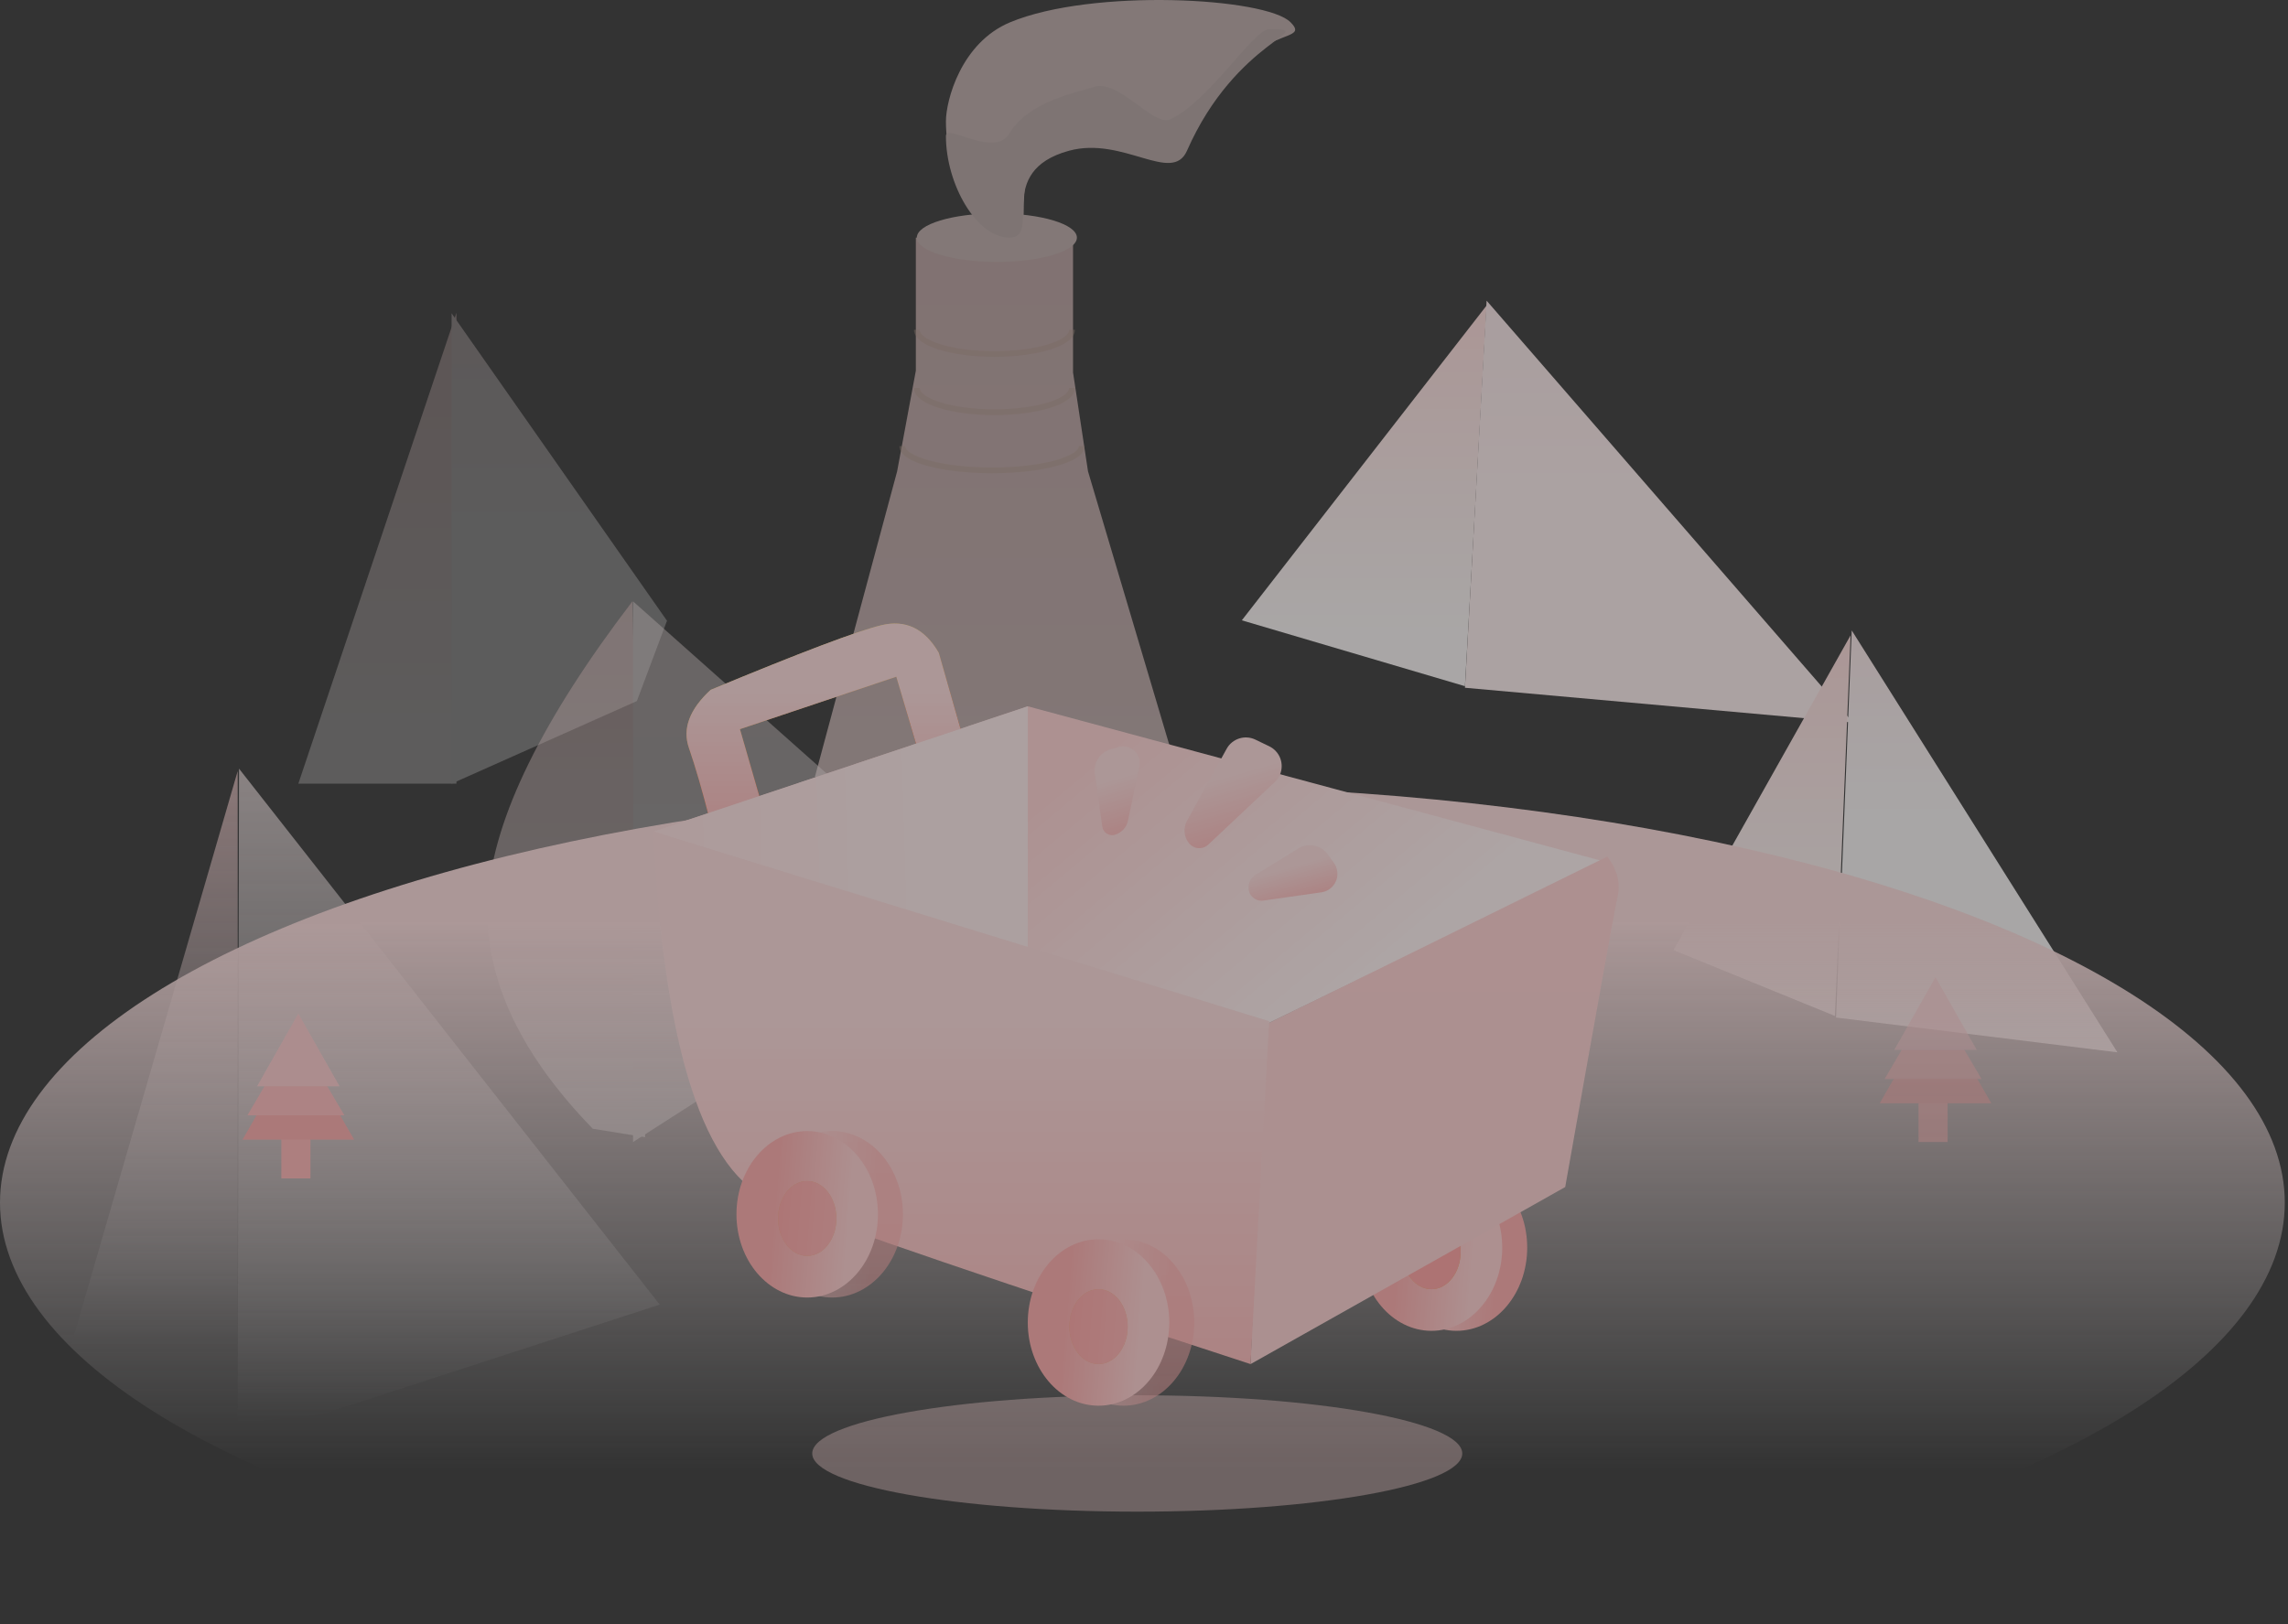 <?xml version="1.0" encoding="UTF-8"?>
<svg width="200px" height="142px" viewBox="0 0 200 142" version="1.1" xmlns="http://www.w3.org/2000/svg" xmlns:xlink="http://www.w3.org/1999/xlink">
    <rect x="0" y="0" width="200" height="142" fill="#333333" stroke="none"/>
    <title>缺省页-无购物车</title>
    <defs>
        <linearGradient x1="50%" y1="0%" x2="50%" y2="86.071%" id="linearGradient-1">
            <stop stop-color="#FBD3D2" offset="0%"></stop>
            <stop stop-color="#F8F4F3" offset="100%"></stop>
        </linearGradient>
        <linearGradient x1="50%" y1="0%" x2="50%" y2="43.91%" id="linearGradient-2">
            <stop stop-color="#F8E5E6" offset="0%"></stop>
            <stop stop-color="#F6F3F3" offset="100%"></stop>
        </linearGradient>
        <linearGradient x1="50%" y1="0%" x2="50%" y2="86.071%" id="linearGradient-3">
            <stop stop-color="#FBD9D8" offset="0%"></stop>
            <stop stop-color="#F8F4F3" offset="100%"></stop>
        </linearGradient>
        <linearGradient x1="50%" y1="0%" x2="50%" y2="43.91%" id="linearGradient-4">
            <stop stop-color="#F8E5E6" offset="0%"></stop>
            <stop stop-color="#FCECEC" offset="100%"></stop>
        </linearGradient>
        <linearGradient x1="50%" y1="0%" x2="50%" y2="86.071%" id="linearGradient-5">
            <stop stop-color="#FBD9D8" offset="0%"></stop>
            <stop stop-color="#F8F4F3" offset="100%"></stop>
        </linearGradient>
        <linearGradient x1="50%" y1="0%" x2="50%" y2="43.91%" id="linearGradient-6">
            <stop stop-color="#F8E5E6" offset="0%"></stop>
            <stop stop-color="#F6F3F3" offset="100%"></stop>
        </linearGradient>
        <linearGradient x1="50%" y1="0%" x2="50%" y2="100%" id="linearGradient-7">
            <stop stop-color="#FCD5D4" offset="0%"></stop>
            <stop stop-color="#FEE2E0" offset="100%"></stop>
        </linearGradient>
        <linearGradient x1="50%" y1="0%" x2="50%" y2="88.027%" id="linearGradient-8">
            <stop stop-color="#FCD0D0" offset="0%"></stop>
            <stop stop-color="#F3F4F8" stop-opacity="0" offset="100%"></stop>
        </linearGradient>
        <linearGradient x1="50%" y1="0%" x2="50%" y2="100%" id="linearGradient-9">
            <stop stop-color="#F8E8E8" offset="0%"></stop>
            <stop stop-color="#F4F5F6" stop-opacity="0" offset="100%"></stop>
        </linearGradient>
        <linearGradient x1="50%" y1="0%" x2="50%" y2="88.027%" id="linearGradient-10">
            <stop stop-color="#FCD1D0" offset="0%"></stop>
            <stop stop-color="#F8F4F3" offset="100%"></stop>
        </linearGradient>
        <linearGradient x1="50%" y1="0%" x2="50%" y2="100%" id="linearGradient-11">
            <stop stop-color="#F8E8E8" offset="0%"></stop>
            <stop stop-color="#F6F4F4" offset="100%"></stop>
        </linearGradient>
        <linearGradient x1="51.503%" y1="16.148%" x2="51.503%" y2="82.064%" id="linearGradient-12">
            <stop stop-color="#FCDBDB" offset="0%"></stop>
            <stop stop-color="#F6F3F4" stop-opacity="0" offset="100%"></stop>
        </linearGradient>
        <linearGradient x1="39.203%" y1="23.554%" x2="58.614%" y2="69.929%" id="linearGradient-13">
            <stop stop-color="#FFCE5A" offset="0%"></stop>
            <stop stop-color="#FD5902" offset="100%"></stop>
        </linearGradient>
        <linearGradient x1="50%" y1="34.043%" x2="50%" y2="100%" id="linearGradient-14">
            <stop stop-color="#FDDBDB" offset="0%"></stop>
            <stop stop-color="#FEB9B9" offset="100%"></stop>
        </linearGradient>
        <path d="M6.702,16.83 L4.759,10.116 L18.427,5.531 L20.26,11.746 L24.101,10.298 L22.142,3.438 C20.908,1.315 19.229,0.513 17.106,1.032 C14.983,1.551 10.014,3.434 2.198,6.681 C0.354,8.385 -0.28,10.074 0.297,11.746 C0.873,13.419 1.507,15.617 2.198,18.341 L6.702,16.83 Z" id="path-15"></path>
        <linearGradient x1="24.931%" y1="71.44%" x2="76.987%" y2="76.338%" id="linearGradient-16">
            <stop stop-color="#FFCECE" offset="0%"></stop>
            <stop stop-color="#FEA9A9" offset="100%"></stop>
        </linearGradient>
        <linearGradient x1="24.931%" y1="71.44%" x2="76.987%" y2="76.338%" id="linearGradient-17">
            <stop stop-color="#FEA9A9" offset="0%"></stop>
            <stop stop-color="#FFCECE" offset="100%"></stop>
        </linearGradient>
        <linearGradient x1="36.947%" y1="40.876%" x2="84.738%" y2="59.885%" id="linearGradient-18">
            <stop stop-color="#FFD1D1" offset="0%"></stop>
            <stop stop-color="#FFF1F1" offset="100%"></stop>
        </linearGradient>
        <linearGradient x1="9.311%" y1="36.081%" x2="78.084%" y2="34.717%" id="linearGradient-19">
            <stop stop-color="#FFE1E1" offset="0%"></stop>
            <stop stop-color="#FEEAEA" offset="100%"></stop>
        </linearGradient>
        <linearGradient x1="54.114%" y1="18.983%" x2="54.114%" y2="81.145%" id="linearGradient-20">
            <stop stop-color="#FFCFCF" offset="0%"></stop>
            <stop stop-color="#FBCFCF" offset="100%"></stop>
        </linearGradient>
        <linearGradient x1="50%" y1="34.043%" x2="50%" y2="100%" id="linearGradient-21">
            <stop stop-color="#FDDBDB" offset="0%"></stop>
            <stop stop-color="#FEB9B9" offset="100%"></stop>
        </linearGradient>
        <linearGradient x1="50%" y1="34.043%" x2="50%" y2="100%" id="linearGradient-22">
            <stop stop-color="#FDDBDB" offset="0%"></stop>
            <stop stop-color="#FEB9B9" offset="100%"></stop>
        </linearGradient>
        <linearGradient x1="50%" y1="34.043%" x2="50%" y2="100%" id="linearGradient-23">
            <stop stop-color="#FDDBDB" offset="0%"></stop>
            <stop stop-color="#FEB9B9" offset="100%"></stop>
        </linearGradient>
        <linearGradient x1="50%" y1="34.043%" x2="50%" y2="100%" id="linearGradient-24">
            <stop stop-color="#FDDBDB" offset="0%"></stop>
            <stop stop-color="#FEB9B9" offset="100%"></stop>
        </linearGradient>
    </defs>
    <g id="3-我的" stroke="none" stroke-width="1" fill="none" fill-rule="evenodd" opacity="0.6">
        <g id="3-2-0购物车-暂无" transform="translate(-88, -301)">
            <g id="缺省页-无购物车" transform="translate(88, 301)">
                <g id="编组-4">
                    <g id="编组-14" opacity="0.353" transform="translate(26.078, 27.35)" fill-rule="nonzero">
                        <polygon id="矩形" fill="url(#linearGradient-1)" points="-4.66999819e-14 41.173 13.821 1.92825732e-13 13.821 41.173"></polygon>
                        <polygon id="矩形备份-12" fill="url(#linearGradient-2)" points="13.397 0.042 32.226 26.926 29.593 33.948 13.397 41.173"></polygon>
                    </g>
                    <g id="编组-14备份-5" transform="translate(108.551, 26.29)" fill-rule="nonzero">
                        <polygon id="矩形" fill="url(#linearGradient-3)" points="-8.30943933e-14 27.95 21.397 0.424 19.505 33.71"></polygon>
                        <polygon id="矩形备份-12" fill="url(#linearGradient-4)" points="21.397 0 53.428 36.89 19.505 33.846"></polygon>
                    </g>
                    <g id="编组-14备份-9" transform="translate(146.29, 55.124)" fill-rule="nonzero">
                        <polygon id="矩形" fill="url(#linearGradient-5)" points="2.19941849e-13 27.95 15.477 0.424 14.109 33.71"></polygon>
                        <polygon id="矩形备份-12" fill="url(#linearGradient-6)" points="15.576 0 38.799 36.89 14.205 33.846"></polygon>
                    </g>
                    <g id="编组-24" opacity="0.652" transform="translate(71.237, 0)">
                        <g id="编组-23" transform="translate(0, 18.657)">
                            <path d="M8.82,2.12 L22.56,2.12 L22.56,8.313 L22.56,13.905 L23.868,22.554 L31.802,49.254 C26.159,52.319 20.746,53.851 15.563,53.851 C10.38,53.851 5.193,52.319 0,49.254 L7.184,22.554 L8.82,13.751 L8.82,8.152 L8.82,2.12 Z" id="矩形" fill="url(#linearGradient-7)" fill-rule="nonzero"></path>
                            <ellipse id="椭圆形" fill="#FFE5E1" fill-rule="nonzero" cx="15.901" cy="2.12" rx="6.996" ry="2.12"></ellipse>
                            <path d="M8.905,10.176 C8.905,11.347 11.942,12.297 15.689,12.297 C19.436,12.297 22.473,11.347 22.473,10.176" id="路径" stroke="#EBC3AC" stroke-width="0.5" opacity="0.422"></path>
                            <path d="M8.905,15.265 C8.905,16.436 11.942,17.385 15.689,17.385 C19.436,17.385 22.473,16.436 22.473,15.265" id="路径" stroke="#EBC3AC" stroke-width="0.5" opacity="0.422"></path>
                            <path d="M7.633,20.353 C7.633,21.524 11.145,22.473 15.477,22.473 C19.809,22.473 23.322,21.524 23.322,20.353" id="路径" stroke="#EBC3AC" stroke-width="0.5" opacity="0.422"></path>
                        </g>
                        <g id="编组-22" transform="translate(11.449, 0)" fill-rule="nonzero">
                            <path d="M5.61,20.777 C8.525,20.777 4.202,14.134 10.889,12.074 C15.668,10.601 19.77,16.046 21.085,12.661 C25.453,1.419 32.258,4.118 30.127,1.949 C27.996,-0.221 12.795,-1.046 5.61,1.949 C1.312,3.74 0,8.802 0,10.601 C0,15.408 2.695,20.777 5.61,20.777 Z" id="椭圆形" fill="#FFE3E0"></path>
                            <path d="M5.546,20.777 C8.428,20.777 4.154,14.978 10.764,13.179 C15.488,11.894 19.771,16.133 21.071,13.179 C25.388,3.365 32.777,2.544 28.281,2.544 C26.891,2.544 23.012,8.867 19.621,10.427 C18.099,11.127 15.072,6.81 12.871,7.62 C11.728,8.041 7.289,8.762 5.546,11.675 C4.239,13.859 0,10.746 0,11.894 C0,16.09 2.664,20.777 5.546,20.777 Z" id="椭圆形备份-7" fill="#F3DAD7"></path>
                        </g>
                    </g>
                    <g id="编组-13" opacity="0.734" transform="translate(4.24, 67.208)" fill-rule="nonzero">
                        <polygon id="矩形" fill="url(#linearGradient-8)" points="16.537 0.212 16.537 57.244 0 57.244"></polygon>
                        <polygon id="矩形备份-11" fill="url(#linearGradient-9)" points="16.653 0 53.428 46.864 24.118 56.39 16.537 57.244"></polygon>
                    </g>
                    <g id="编组-13备份" opacity="0.456" transform="translate(42.615, 52.58)" fill-rule="nonzero">
                        <path d="M0.055,25.712 C0.565,18.914 4.769,10.344 12.666,0 L13.781,46.855 L9.203,46.117 C2.594,39.311 -0.456,32.51 0.055,25.712 Z" id="矩形" fill="url(#linearGradient-10)"></path>
                        <polygon id="矩形备份-11" fill="url(#linearGradient-11)" points="12.721 0 34.346 19.238 30.514 35.867 12.721 47.279"></polygon>
                    </g>
                    <ellipse id="椭圆形" fill="url(#linearGradient-12)" fill-rule="nonzero" cx="99.859" cy="105.159" rx="99.859" ry="36.466"></ellipse>
                    <ellipse id="椭圆形" fill="#F9D2D2" fill-rule="nonzero" opacity="0.5" cx="99.41" cy="127.088" rx="28.41" ry="5.088"></ellipse>
                    <g id="编组" transform="translate(21.201, 88.622)" fill-rule="nonzero">
                        <polygon id="路径" fill="#FFB3B3" points="3.392 10.177 5.936 10.177 5.936 14.417 3.392 14.417"></polygon>
                        <polygon id="路径" fill="#FCA8A8" points="4.876 11.025 9.753 11.025 7.315 6.784 4.876 2.544 2.438 6.784 0 11.025"></polygon>
                        <polygon id="路径" fill="#FFB9BA" points="4.664 8.905 8.905 8.905 6.784 5.3 4.664 1.696 2.544 5.3 0.424 8.905"></polygon>
                        <polygon id="路径" fill="#FDCACC" points="4.876 6.36 8.481 6.36 6.678 3.18 4.876 0 3.074 3.18 1.272 6.36"></polygon>
                    </g>
                    <g id="编组备份-5" opacity="0.577" transform="translate(164.311, 85.442)" fill-rule="nonzero">
                        <polygon id="路径" fill="#FFB3B3" points="3.392 10.177 5.936 10.177 5.936 14.417 3.392 14.417"></polygon>
                        <polygon id="路径" fill="#FCA8A8" points="4.876 11.025 9.753 11.025 7.315 6.784 4.876 2.544 2.438 6.784 0 11.025"></polygon>
                        <polygon id="路径" fill="#FFB9BA" points="4.664 8.905 8.905 8.905 6.784 5.3 4.664 1.696 2.544 5.3 0.424 8.905"></polygon>
                        <polygon id="路径" fill="#FDCACC" points="4.876 6.36 8.481 6.36 6.678 3.18 4.876 0 3.074 3.18 1.272 6.36"></polygon>
                    </g>
                </g>
                <g id="购物车为空@2x" transform="translate(57, 53)">
                    <g id="购物车" transform="translate(0.04, 0.64)">
                        <g id="path-31" transform="translate(2.88, 0)">
                            <use fill="url(#linearGradient-13)" xlink:href="#path-15"></use>
                            <use fill="url(#linearGradient-14)" xlink:href="#path-15"></use>
                        </g>
                        <g id="椭圆形" transform="translate(63.36, 48)" fill="url(#linearGradient-16)" fill-rule="nonzero">
                            <g id="path-34-link">
                                <ellipse id="path-34" cx="6.912" cy="7.448" rx="6.184" ry="7.276"></ellipse>
                            </g>
                        </g>
                        <ellipse id="椭圆形" fill="url(#linearGradient-17)" fill-rule="nonzero" cx="68.089" cy="55.448" rx="6.184" ry="7.276"></ellipse>
                        <g id="椭圆形" transform="translate(65.28, 51.84)">
                            <g id="path-37-link" fill="#F0A556">
                                <ellipse id="path-37" cx="2.809" cy="3.971" rx="2.547" ry="3.274"></ellipse>
                            </g>
                            <g id="path-37-link" fill="#FF9F9F" fill-rule="nonzero">
                                <ellipse id="path-37" cx="2.809" cy="3.971" rx="2.547" ry="3.274"></ellipse>
                            </g>
                        </g>
                        <g id="编组-2" transform="translate(0.061, 8.119)" fill-rule="nonzero">
                            <polygon id="矩形" fill="url(#linearGradient-18)" points="32.741 1.58095759e-13 82.944 13.522 53.78 27.684 7.10542736e-14 10.949"></polygon>
                            <polygon id="路径-6" fill="url(#linearGradient-19)" points="9.59232693e-14 10.949 32.741 8.8817842e-14 32.741 21.135"></polygon>
                        </g>
                        <path d="M53.465,36.025 L83.472,21.251 C84.332,22.414 84.63,23.577 84.367,24.739 C84.104,25.901 82.575,34.372 79.778,50.152 L52.275,65.634 L53.465,36.025 Z" id="矩形-copy-8" fill="url(#linearGradient-20)" fill-rule="nonzero"></path>
                        <path d="M0.061,19.069 C1.018,38.232 4.514,49.007 10.549,51.393 C16.584,53.778 30.493,58.525 52.275,65.634 L53.901,35.651 L0.061,19.069 Z" id="路径-5" fill="url(#linearGradient-21)" fill-rule="nonzero"></path>
                        <g id="椭圆形" opacity="0.6" transform="translate(34.56, 54.72)" fill="url(#linearGradient-16)">
                            <g id="path-87-link">
                                <ellipse id="path-87" cx="6.609" cy="7.276" rx="6.184" ry="7.276"></ellipse>
                            </g>
                        </g>
                        <ellipse id="椭圆形" fill="url(#linearGradient-17)" fill-rule="nonzero" cx="38.986" cy="61.996" rx="6.184" ry="7.276"></ellipse>
                        <g id="椭圆形" opacity="0.6" transform="translate(35.52, 58.56)">
                            <g id="path-89-link" fill="#F0A556">
                                <ellipse id="path-89" cx="3.466" cy="3.8" rx="2.547" ry="3.274"></ellipse>
                            </g>
                            <g id="path-89-link" fill="#FF9F9F" fill-rule="nonzero">
                                <ellipse id="path-89" cx="3.466" cy="3.8" rx="2.547" ry="3.274"></ellipse>
                            </g>
                        </g>
                        <g id="椭圆形" opacity="0.6" transform="translate(8.64, 45.12)" fill="url(#linearGradient-16)">
                            <g id="path-91-link">
                                <ellipse id="path-91" cx="7.064" cy="7.417" rx="6.184" ry="7.276"></ellipse>
                            </g>
                        </g>
                        <ellipse id="椭圆形" fill="url(#linearGradient-17)" fill-rule="nonzero" cx="13.521" cy="52.537" rx="6.184" ry="7.276"></ellipse>
                        <g id="椭圆形" opacity="0.6" transform="translate(10.56, 48.96)">
                            <g id="path-93-link" fill="#F0A556">
                                <ellipse id="path-93" cx="2.961" cy="3.941" rx="2.547" ry="3.274"></ellipse>
                            </g>
                            <g id="path-93-link" fill="#FF9F9F" fill-rule="nonzero">
                                <ellipse id="path-93" cx="2.961" cy="3.941" rx="2.547" ry="3.274"></ellipse>
                            </g>
                        </g>
                        <g id="分组" transform="translate(49.46, 18.36) rotate(-16) translate(-49.46, -18.36) translate(38.96, 9.36)" fill-rule="nonzero">
                            <path d="M7.567,9.985 C7.821,10.562 8.495,10.824 9.072,10.57 C9.094,10.56 9.115,10.55 9.135,10.54 L16.237,6.883 C17.179,6.398 17.55,5.24 17.065,4.298 C16.957,4.089 16.812,3.901 16.637,3.744 L15.634,2.849 C14.873,2.169 13.713,2.203 12.994,2.927 L7.934,8.014 C7.418,8.533 7.272,9.315 7.567,9.985 Z" id="路径-2" fill="url(#linearGradient-22)"></path>
                            <path d="M1.523,7.457 C2.134,7.457 2.695,7.119 2.98,6.579 L5.234,2.3 C5.606,1.594 5.336,0.72 4.63,0.348 C4.422,0.239 4.191,0.182 3.956,0.182 L3.228,0.182 C2.272,0.182 1.462,0.885 1.327,1.832 L0.67,6.474 C0.603,6.945 0.931,7.382 1.402,7.449 C1.443,7.454 1.483,7.457 1.523,7.457 Z" id="路径-2-copy" fill="url(#linearGradient-23)"></path>
                            <path d="M11.444,15.451 C11.444,16.013 11.858,16.488 12.414,16.565 L17.494,17.271 C18.388,17.395 19.214,16.771 19.339,15.876 C19.375,15.614 19.347,15.346 19.257,15.097 L18.944,14.228 C18.604,13.282 17.591,12.759 16.623,13.029 L12.387,14.209 C11.83,14.364 11.444,14.872 11.444,15.451 Z" id="路径-2-copy-2" fill="url(#linearGradient-24)"></path>
                        </g>
                    </g>
                </g>
            </g>
        </g>
    </g>
</svg>